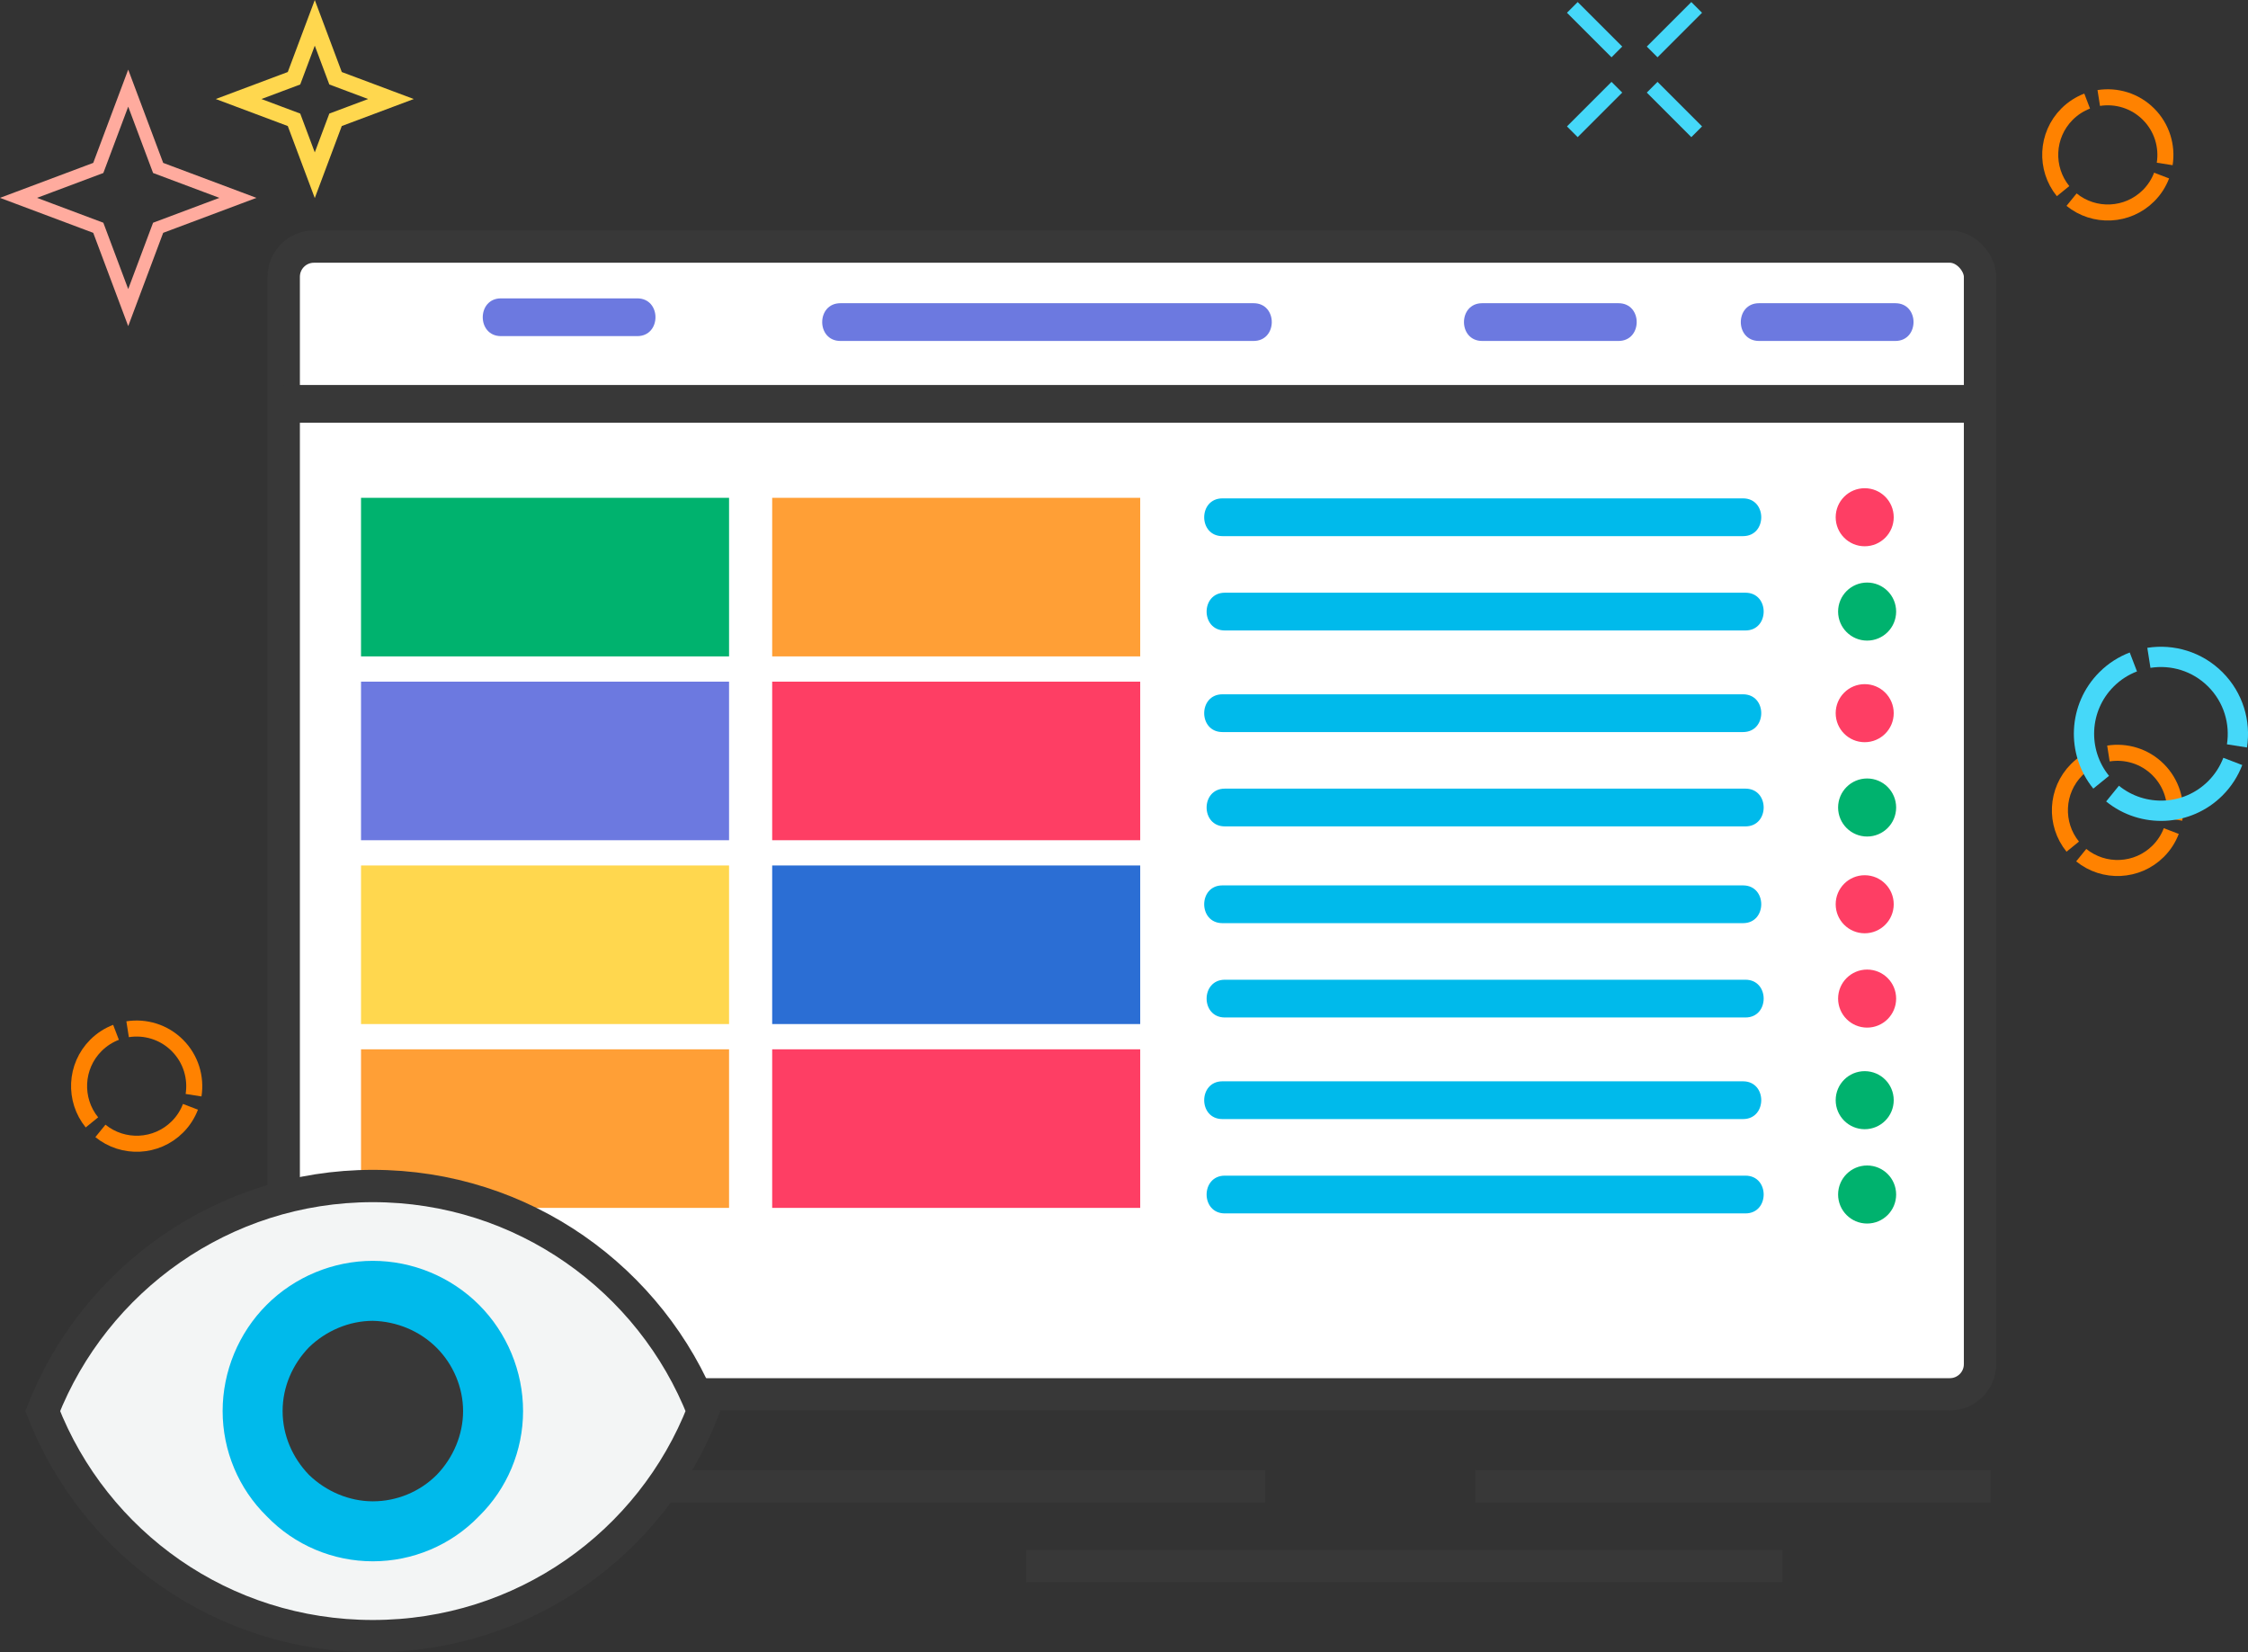 <?xml version="1.0" encoding="UTF-8"?>
<svg id="Layer_2" data-name="Layer 2" xmlns="http://www.w3.org/2000/svg" viewBox="0 0 929.47 683.09">
  <rect x="0" y="0" width="929.47" height="683.09" fill="#333333" stroke="none"/>
  <defs>
    <style>
      .cls-1 {
        fill: #fff;
      }

      .cls-1, .cls-2, .cls-3, .cls-4, .cls-5, .cls-6, .cls-7, .cls-8, .cls-9 {
        stroke-miterlimit: 10;
      }

      .cls-1, .cls-2, .cls-7 {
        stroke-width: 13.36px;
      }

      .cls-1, .cls-2, .cls-7, .cls-8 {
        stroke: #383838;
      }

      .cls-10 {
        fill: #00b26e;
      }

      .cls-11 {
        fill: #00baeb;
      }

      .cls-12 {
        fill: #ff9f36;
      }

      .cls-13 {
        fill: #ffd74e;
      }

      .cls-14 {
        fill: #fe3e64;
      }

      .cls-15 {
        fill: #6c79e0;
      }

      .cls-16 {
        fill: #2b6ed4;
      }

      .cls-17 {
        fill: #383838;
      }

      .cls-2 {
        fill: #f3f5f5;
      }

      .cls-3 {
        stroke-width: 6.27px;
      }

      .cls-3, .cls-4, .cls-5, .cls-6, .cls-7, .cls-8, .cls-9 {
        fill: none;
      }

      .cls-3, .cls-6 {
        stroke: #45d8f9;
      }

      .cls-4 {
        stroke: #ffd74e;
      }

      .cls-4, .cls-5 {
        stroke-width: 6.63px;
      }

      .cls-5 {
        stroke: #ff8200;
      }

      .cls-6 {
        stroke-width: 8.38px;
      }

      .cls-8 {
        stroke-width: 15.61px;
      }

      .cls-9 {
        stroke: #ffab9e;
        stroke-width: 5.38px;
      }
    </style>
  </defs>
  <g id="Layer_1-2" data-name="Layer 1">
    <g>
      <rect class="cls-1" x="117.31" y="101.94" width="701.36" height="474.51" rx="12.49" ry="12.49"/>
      <g>
        <path class="cls-5" d="m899.03,338.78c1.14-7.27-1.08-14.97-6.69-20.58-5.61-5.61-13.31-7.83-20.58-6.69"/>
        <path class="cls-5" d="m866.97,312.79c-3.03,1.16-5.87,2.95-8.31,5.39-8.7,8.7-9.25,22.48-1.65,31.84"/>
        <path class="cls-5" d="m860.52,353.54c9.36,7.6,23.13,7.05,31.84-1.65,2.44-2.44,4.23-5.28,5.39-8.31"/>
      </g>
      <g>
        <path class="cls-5" d="m895.03,67.78c1.14-7.27-1.08-14.97-6.69-20.58-5.61-5.61-13.31-7.83-20.58-6.69"/>
        <path class="cls-5" d="m862.97,41.79c-3.03,1.16-5.87,2.95-8.31,5.39-8.7,8.7-9.25,22.48-1.65,31.84"/>
        <path class="cls-5" d="m856.52,82.54c9.36,7.6,23.13,7.05,31.84-1.65,2.44-2.44,4.23-5.28,5.39-8.31"/>
      </g>
      <g>
        <path class="cls-5" d="m80.03,452.78c1.14-7.27-1.08-14.97-6.69-20.58-5.61-5.61-13.31-7.83-20.58-6.69"/>
        <path class="cls-5" d="m47.97,426.79c-3.03,1.16-5.87,2.95-8.31,5.39-8.7,8.7-9.25,22.48-1.65,31.84"/>
        <path class="cls-5" d="m41.52,467.54c9.36,7.6,23.13,7.05,31.84-1.65,2.44-2.44,4.23-5.28,5.39-8.31"/>
      </g>
      <path class="cls-9" d="m53.01,36.44l-12.37,32.99-32.99,12.37,32.99,12.37,12.37,32.99,12.37-32.99,32.99-12.37-32.99-12.37-12.37-32.99Z"/>
      <path class="cls-4" d="m130.15,9.44l-8.59,22.91-22.91,8.59,22.91,8.59,8.59,22.91,8.59-22.91,22.91-8.59-22.91-8.59-8.59-22.91Z"/>
      <path class="cls-15" d="m207.14,138.96h56.34c10.04,0,10.06-15.61,0-15.61h-56.34c-10.04,0-10.06,15.61,0,15.61h0Z"/>
      <path class="cls-15" d="m347.49,140.96h170.81c10.04,0,10.06-15.61,0-15.61h-170.81c-10.04,0-10.06,15.61,0,15.61h0Z"/>
      <path class="cls-11" d="m505.43,221.65h215.25c10.04,0,10.06-15.61,0-15.61h-215.25c-10.04,0-10.06,15.61,0,15.61h0Z"/>
      <path class="cls-15" d="m727.3,140.96h56.34c10.04,0,10.06-15.61,0-15.61h-56.34c-10.04,0-10.06,15.61,0,15.61h0Z"/>
      <path class="cls-15" d="m612.84,140.96h56.34c10.04,0,10.06-15.61,0-15.61h-56.34c-10.04,0-10.06,15.61,0,15.61h0Z"/>
      <line class="cls-8" x1="117.31" y1="166.97" x2="818.67" y2="166.97"/>
      <rect class="cls-12" x="319.27" y="205.81" width="152.17" height="65.56"/>
      <rect class="cls-10" x="149.27" y="205.81" width="152.17" height="65.56"/>
      <rect class="cls-14" x="319.27" y="281.81" width="152.17" height="65.56"/>
      <rect class="cls-15" x="149.27" y="281.81" width="152.17" height="65.56"/>
      <rect class="cls-16" x="319.27" y="357.81" width="152.17" height="65.56"/>
      <rect class="cls-13" x="149.27" y="357.81" width="152.17" height="65.56"/>
      <rect class="cls-14" x="319.27" y="433.81" width="152.17" height="65.56"/>
      <rect class="cls-12" x="149.27" y="433.81" width="152.17" height="65.56"/>
      <line class="cls-7" x1="523.11" y1="614.48" x2="131.12" y2="614.48"/>
      <line class="cls-7" x1="823.12" y1="614.48" x2="609.95" y2="614.48"/>
      <line class="cls-7" x1="736.96" y1="647.44" x2="424.25" y2="647.44"/>
      <g>
        <line class="cls-3" x1="650.1" y1="3.06" x2="668.52" y2="21.47"/>
        <line class="cls-3" x1="683.11" y1="36.06" x2="701.52" y2="54.48"/>
        <line class="cls-3" x1="650.1" y1="54.48" x2="668.52" y2="36.06"/>
        <line class="cls-3" x1="683.11" y1="21.47" x2="701.52" y2="3.06"/>
      </g>
      <g>
        <path class="cls-2" d="m17.66,583.37c21.38-54.37,74.39-93.05,136.5-93.05s115.11,38.68,136.5,93.05c-21.39,54.83-74.39,93.05-136.5,93.05s-115.12-38.22-136.5-93.05Z"/>
        <path class="cls-11" d="m110.25,626.82c11.6,12.06,27.53,18.66,43.91,18.66s32.3-6.6,43.91-18.66c11.6-11.38,18.2-27.07,18.2-43.45s-6.6-32.31-18.2-43.91c-11.6-11.6-27.53-18.2-43.91-18.2s-32.31,6.6-43.91,18.2-18.2,27.53-18.2,43.91,6.6,32.08,18.2,43.45"/>
        <path class="cls-17" d="m127.77,556.98c7.05-6.82,16.61-10.92,26.39-10.92,9.78.23,19.34,4.1,26.39,11.15,6.82,6.82,10.92,16.38,10.92,26.16s-4.09,19.34-10.92,26.39c-7.05,7.05-16.61,10.92-26.39,10.92s-19.34-4.1-26.39-10.92c-6.82-7.05-10.92-16.38-10.92-26.39s4.1-19.34,10.92-26.39"/>
      </g>
      <circle class="cls-14" cx="770.99" cy="213.84" r="12"/>
      <path class="cls-11" d="m506.43,260.65h215.25c10.04,0,10.06-15.61,0-15.61h-215.25c-10.04,0-10.06,15.61,0,15.61h0Z"/>
      <circle class="cls-10" cx="771.99" cy="252.84" r="12"/>
      <path class="cls-11" d="m505.43,302.65h215.25c10.04,0,10.06-15.61,0-15.61h-215.25c-10.04,0-10.06,15.61,0,15.61h0Z"/>
      <circle class="cls-14" cx="770.99" cy="294.84" r="12"/>
      <path class="cls-11" d="m506.43,341.65h215.25c10.04,0,10.06-15.61,0-15.61h-215.25c-10.04,0-10.06,15.61,0,15.61h0Z"/>
      <circle class="cls-10" cx="771.99" cy="333.84" r="12"/>
      <path class="cls-11" d="m505.43,381.65h215.25c10.04,0,10.06-15.61,0-15.61h-215.25c-10.04,0-10.06,15.61,0,15.61h0Z"/>
      <circle class="cls-14" cx="770.99" cy="373.84" r="12"/>
      <path class="cls-11" d="m506.43,420.65h215.25c10.04,0,10.06-15.61,0-15.61h-215.25c-10.04,0-10.06,15.61,0,15.61h0Z"/>
      <circle class="cls-14" cx="771.99" cy="412.84" r="12"/>
      <path class="cls-11" d="m505.43,462.65h215.25c10.04,0,10.06-15.61,0-15.61h-215.25c-10.04,0-10.06,15.61,0,15.61h0Z"/>
      <circle class="cls-10" cx="770.99" cy="454.84" r="12"/>
      <path class="cls-11" d="m506.43,501.65h215.25c10.04,0,10.06-15.61,0-15.61h-215.25c-10.04,0-10.06,15.61,0,15.61h0Z"/>
      <circle class="cls-10" cx="771.99" cy="493.84" r="12"/>
      <g>
        <path class="cls-6" d="m924.9,308.37c1.53-9.71-1.45-19.99-8.93-27.48s-17.77-10.46-27.48-8.93"/>
        <path class="cls-6" d="m882.07,273.67c-4.04,1.55-7.84,3.94-11.1,7.2-11.63,11.63-12.36,30.02-2.21,42.52"/>
        <path class="cls-6" d="m873.46,328.09c12.5,10.15,30.9,9.42,42.52-2.2,3.26-3.26,5.65-7.05,7.2-11.1"/>
      </g>
    </g>
  </g>
</svg>